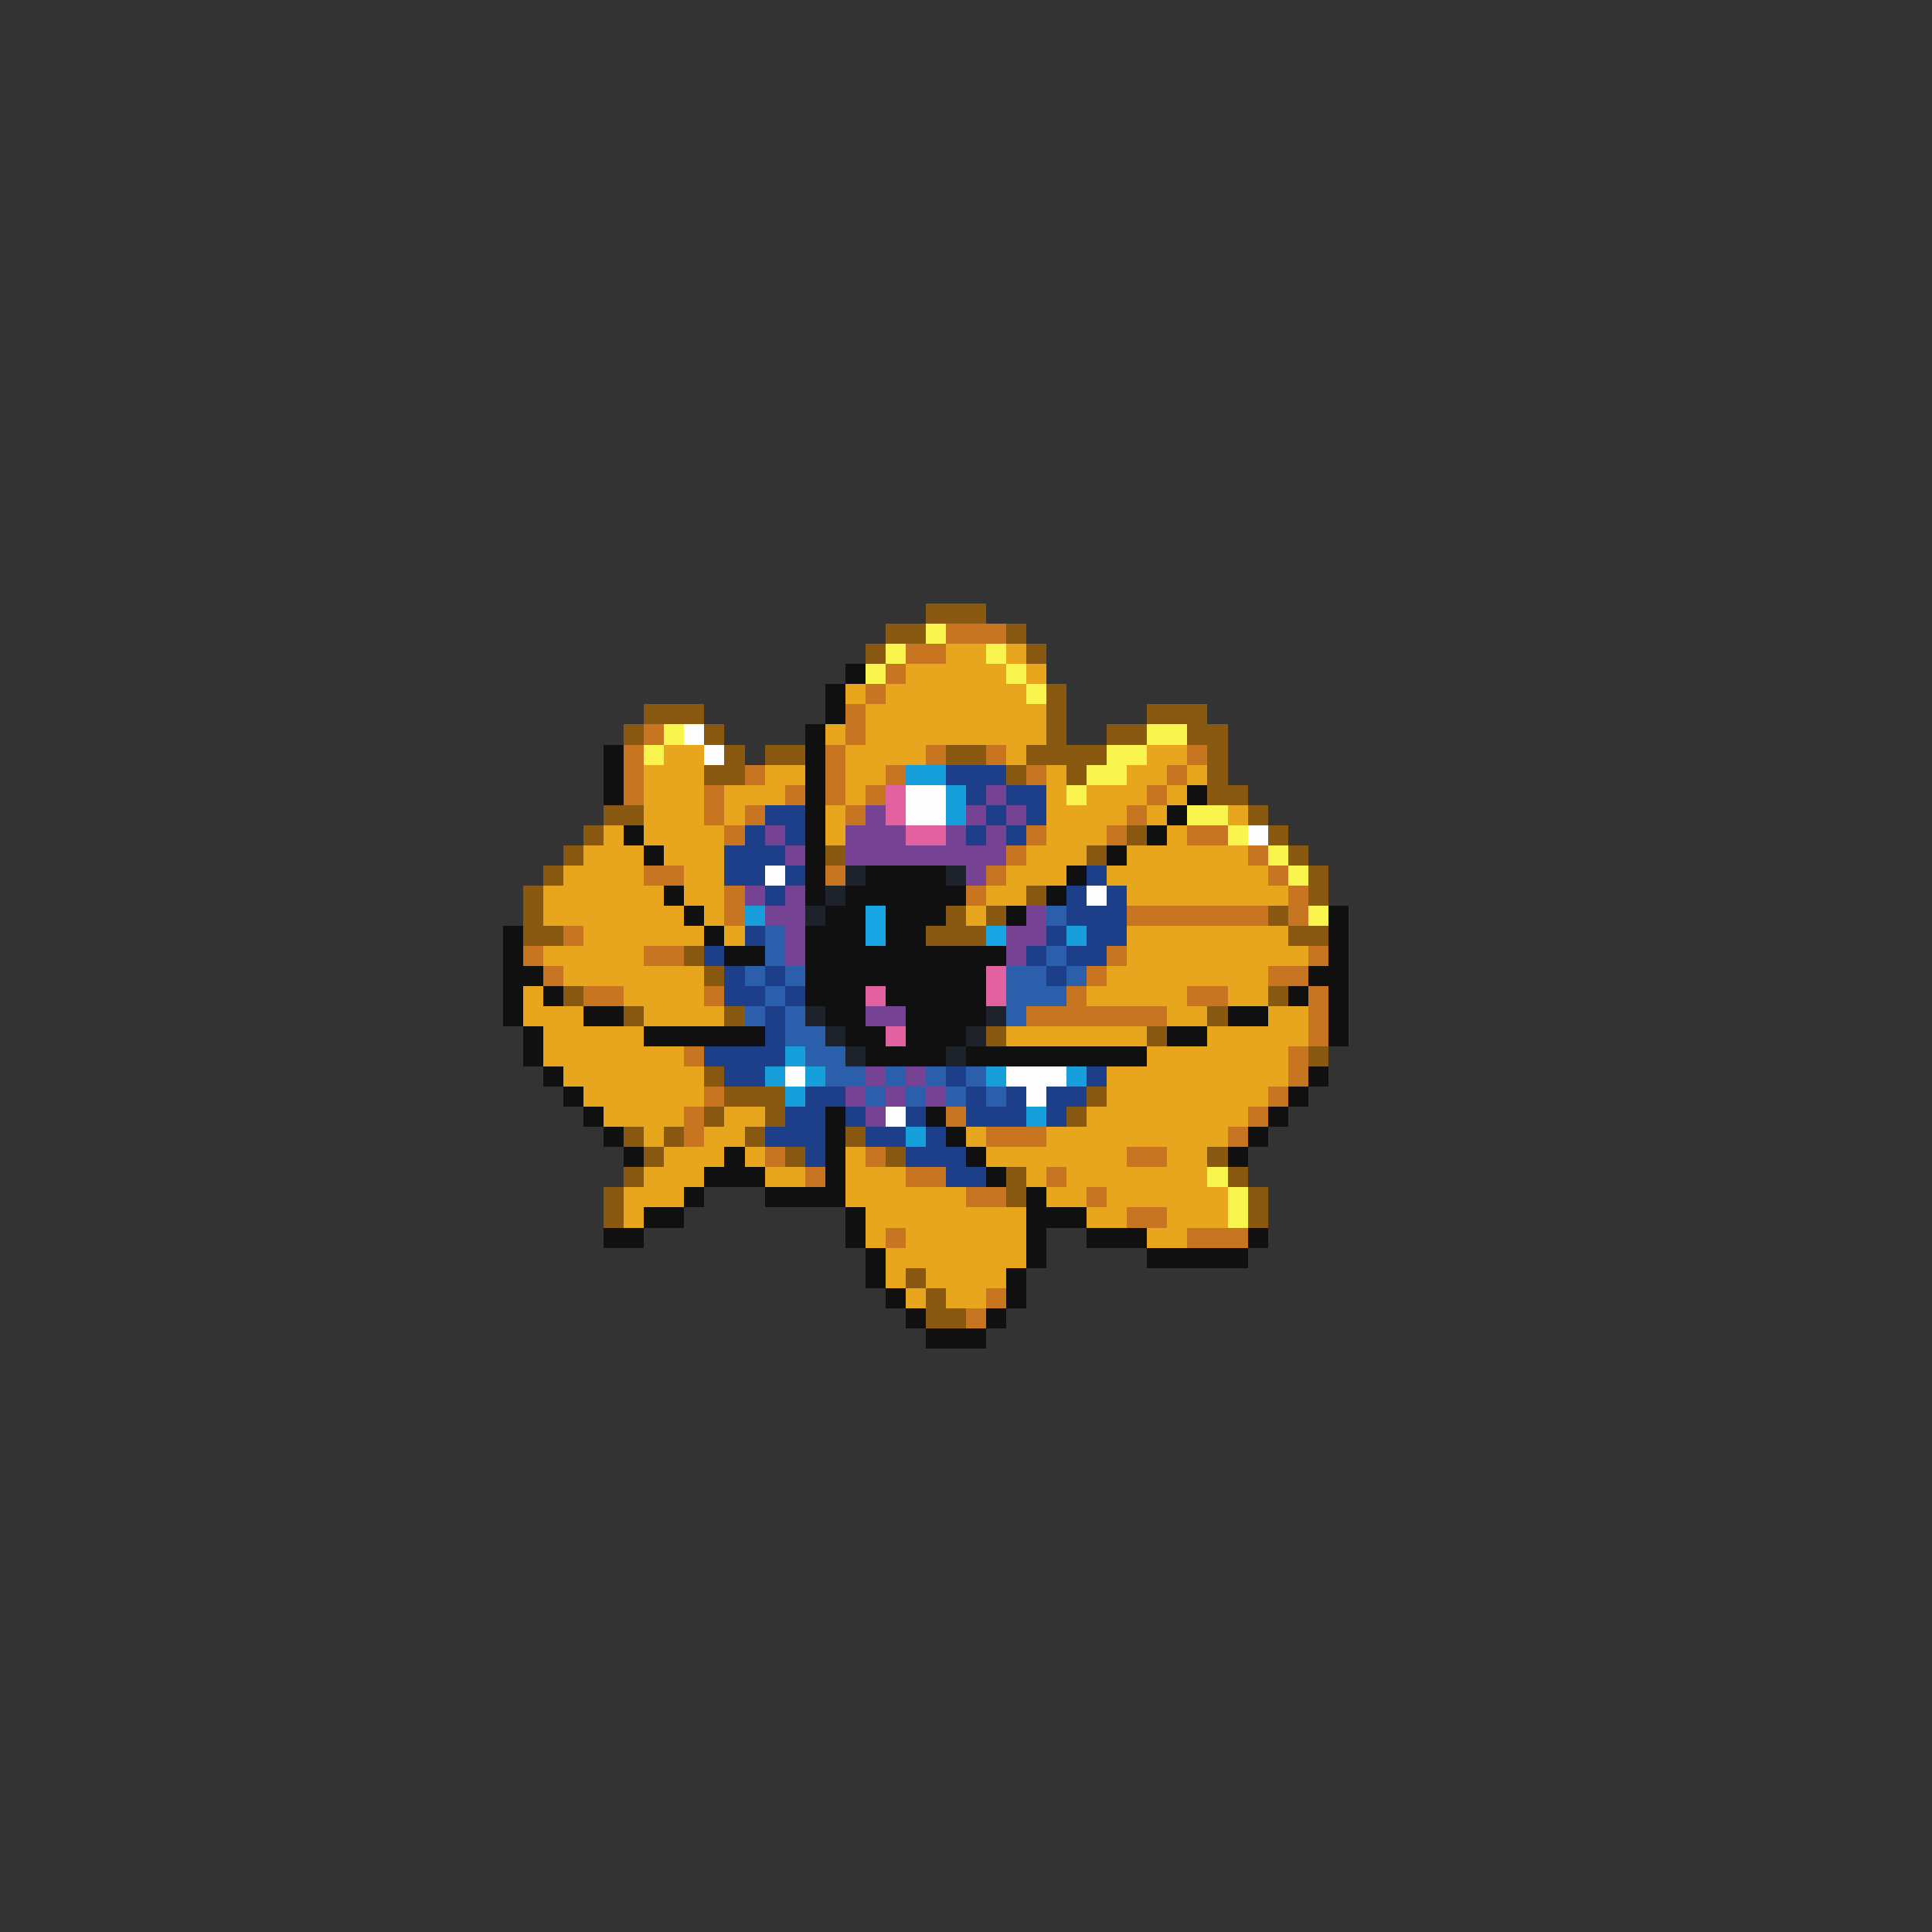 <svg xmlns="http://www.w3.org/2000/svg" viewBox="0 -0.5 96 96" shape-rendering="crispEdges">
<rect x="0" y="-0.5" width="96" height="96" fill="#333333" stroke="none"/>
<path stroke="#8a5911" d="M46 30h3M44 31h2M50 31h1M43 32h1M51 32h1M52 34h1M32 35h3M52 35h1M57 35h3M31 36h1M35 36h1M52 36h1M55 36h2M59 36h2M36 37h1M38 37h2M47 37h2M51 37h4M60 37h1M35 38h2M50 38h1M53 38h1M60 38h1M60 39h2M30 40h2M62 40h1M29 41h1M56 41h1M63 41h1M28 42h1M41 42h1M54 42h1M64 42h1M27 43h1M65 43h1M26 44h1M51 44h1M65 44h1M26 45h1M47 45h1M49 45h1M63 45h1M26 46h2M46 46h3M64 46h2M34 47h1M35 48h1M28 49h1M63 49h1M31 50h1M36 50h1M60 50h1M49 51h1M57 51h1M65 52h1M35 53h1M36 54h3M54 54h1M35 55h1M38 55h1M53 55h1M31 56h1M33 56h1M37 56h1M42 56h1M32 57h1M39 57h1M44 57h1M60 57h1M31 58h1M50 58h1M61 58h1M30 59h1M50 59h1M62 59h1M30 60h1M62 60h1M45 63h1M46 64h1M46 65h2" />
<path stroke="#faf54e" d="M46 31h1M44 32h1M49 32h1M43 33h1M50 33h1M51 34h1M33 36h1M57 36h2M32 37h1M55 37h2M54 38h2M53 39h1M59 40h2M61 41h1M63 42h1M64 43h1M65 45h1M60 58h1M61 59h1M61 60h1" />
<path stroke="#c87522" d="M47 31h3M45 32h2M44 33h1M43 34h1M42 35h1M32 36h1M42 36h1M31 37h1M41 37h1M46 37h1M49 37h1M59 37h1M31 38h1M37 38h1M41 38h1M44 38h1M51 38h1M58 38h1M31 39h1M35 39h1M39 39h1M41 39h1M43 39h1M57 39h1M35 40h1M37 40h1M42 40h1M56 40h1M36 41h1M51 41h1M55 41h1M59 41h2M50 42h1M62 42h1M32 43h2M41 43h1M49 43h1M63 43h1M36 44h1M48 44h1M64 44h1M36 45h1M56 45h7M64 45h1M28 46h1M26 47h1M32 47h2M55 47h1M65 47h1M27 48h1M54 48h1M63 48h2M29 49h2M35 49h1M53 49h1M59 49h2M65 49h1M51 50h7M65 50h1M65 51h1M34 52h1M64 52h1M64 53h1M35 54h1M63 54h1M34 55h1M47 55h1M62 55h1M34 56h1M49 56h3M61 56h1M38 57h1M43 57h1M56 57h2M40 58h1M45 58h2M52 58h1M48 59h2M54 59h1M56 60h2M44 61h1M59 61h3M49 64h1M48 65h1" />
<path stroke="#e8a61e" d="M47 32h2M50 32h1M45 33h5M51 33h1M42 34h1M44 34h7M43 35h9M41 36h1M43 36h9M33 37h2M42 37h4M50 37h1M57 37h2M32 38h3M38 38h2M42 38h2M52 38h1M56 38h2M59 38h1M32 39h3M36 39h3M42 39h1M52 39h1M54 39h3M58 39h1M32 40h3M36 40h1M41 40h1M52 40h4M57 40h1M61 40h1M30 41h1M32 41h4M41 41h1M52 41h3M58 41h1M29 42h3M33 42h3M51 42h3M56 42h6M28 43h4M34 43h2M50 43h3M55 43h8M27 44h6M34 44h2M49 44h2M56 44h8M27 45h7M35 45h1M48 45h1M29 46h6M36 46h1M56 46h8M27 47h5M56 47h9M28 48h7M55 48h8M26 49h1M31 49h4M54 49h5M61 49h2M26 50h3M32 50h4M58 50h2M63 50h2M27 51h5M50 51h7M60 51h5M27 52h7M57 52h7M28 53h7M55 53h9M29 54h6M55 54h8M30 55h4M36 55h2M54 55h8M32 56h1M35 56h2M48 56h1M52 56h9M33 57h3M37 57h1M42 57h1M49 57h7M58 57h2M32 58h3M38 58h2M42 58h3M51 58h1M53 58h7M31 59h3M42 59h6M52 59h2M55 59h6M31 60h1M43 60h8M54 60h2M58 60h3M43 61h1M45 61h6M57 61h2M44 62h7M44 63h1M46 63h4M45 64h1M47 64h2" />
<path stroke="#101010" d="M42 33h1M41 34h1M41 35h1M40 36h1M30 37h1M40 37h1M30 38h1M40 38h1M30 39h1M40 39h1M59 39h1M40 40h1M58 40h1M31 41h1M40 41h1M57 41h1M32 42h1M40 42h1M55 42h1M40 43h1M43 43h4M53 43h1M33 44h1M40 44h1M42 44h6M52 44h1M34 45h1M41 45h2M44 45h3M50 45h1M66 45h1M25 46h1M35 46h1M40 46h3M44 46h2M66 46h1M25 47h1M36 47h2M40 47h10M66 47h1M25 48h2M40 48h9M65 48h2M25 49h1M27 49h1M40 49h3M44 49h5M64 49h1M66 49h1M25 50h1M29 50h2M41 50h2M45 50h4M61 50h2M66 50h1M26 51h1M32 51h6M42 51h2M45 51h3M58 51h2M66 51h1M26 52h1M43 52h4M48 52h9M27 53h1M65 53h1M28 54h1M64 54h1M29 55h1M41 55h1M46 55h1M63 55h1M30 56h1M41 56h1M47 56h1M62 56h1M31 57h1M36 57h1M41 57h1M48 57h1M61 57h1M35 58h3M41 58h1M49 58h1M34 59h1M38 59h4M51 59h1M32 60h2M42 60h1M51 60h3M30 61h2M42 61h1M51 61h1M54 61h3M62 61h1M43 62h1M51 62h1M57 62h5M43 63h1M50 63h1M44 64h1M50 64h1M45 65h1M49 65h1M46 66h3" />
<path stroke="#fdfdfd" d="M34 36h1M35 37h1M45 39h2M45 40h2M62 41h1M38 43h1M54 44h1M39 53h1M50 53h3M51 54h1M44 55h1" />
<path stroke="#169fda" d="M45 38h2M47 39h1M47 40h1M37 45h1M53 46h1M39 52h1M38 53h1M40 53h1M49 53h1M53 53h1M39 54h1M51 55h1M45 56h1" />
<path stroke="#1d3e89" d="M47 38h3M48 39h1M50 39h2M38 40h2M49 40h1M51 40h1M37 41h1M39 41h1M48 41h1M50 41h1M36 42h3M36 43h2M39 43h1M54 43h1M38 44h1M53 44h1M55 44h1M53 45h3M37 46h1M52 46h1M54 46h2M35 47h1M51 47h1M53 47h2M36 48h1M38 48h1M52 48h1M36 49h2M39 49h1M38 50h1M38 51h1M35 52h4M36 53h2M47 53h1M54 53h1M40 54h2M48 54h1M50 54h1M52 54h2M39 55h2M42 55h1M45 55h1M48 55h3M52 55h1M38 56h3M43 56h2M46 56h1M40 57h1M45 57h3M47 58h2" />
<path stroke="#e2629f" d="M44 39h1M44 40h1M45 41h2M49 48h1M43 49h1M49 49h1M44 51h1" />
<path stroke="#764394" d="M49 39h1M43 40h1M48 40h1M50 40h1M38 41h1M42 41h3M47 41h1M49 41h1M39 42h1M42 42h8M48 43h1M37 44h1M39 44h1M38 45h2M51 45h1M39 46h1M50 46h2M39 47h1M50 47h1M43 50h2M43 53h1M45 53h1M42 54h1M44 54h1M46 54h1M43 55h1" />
<path stroke="#1e232b" d="M42 43h1M47 43h1M41 44h1M40 45h1M40 50h1M49 50h1M41 51h1M48 51h1M42 52h1M47 52h1" />
<path stroke="#17a6e3" d="M43 45h1M43 46h1M49 46h1" />
<path stroke="#2c5fab" d="M52 45h1M38 46h1M38 47h1M52 47h1M37 48h1M39 48h1M50 48h2M53 48h1M38 49h1M50 49h3M37 50h1M39 50h1M50 50h1M39 51h2M40 52h2M41 53h2M44 53h1M46 53h1M48 53h1M43 54h1M45 54h1M47 54h1M49 54h1" />
</svg>